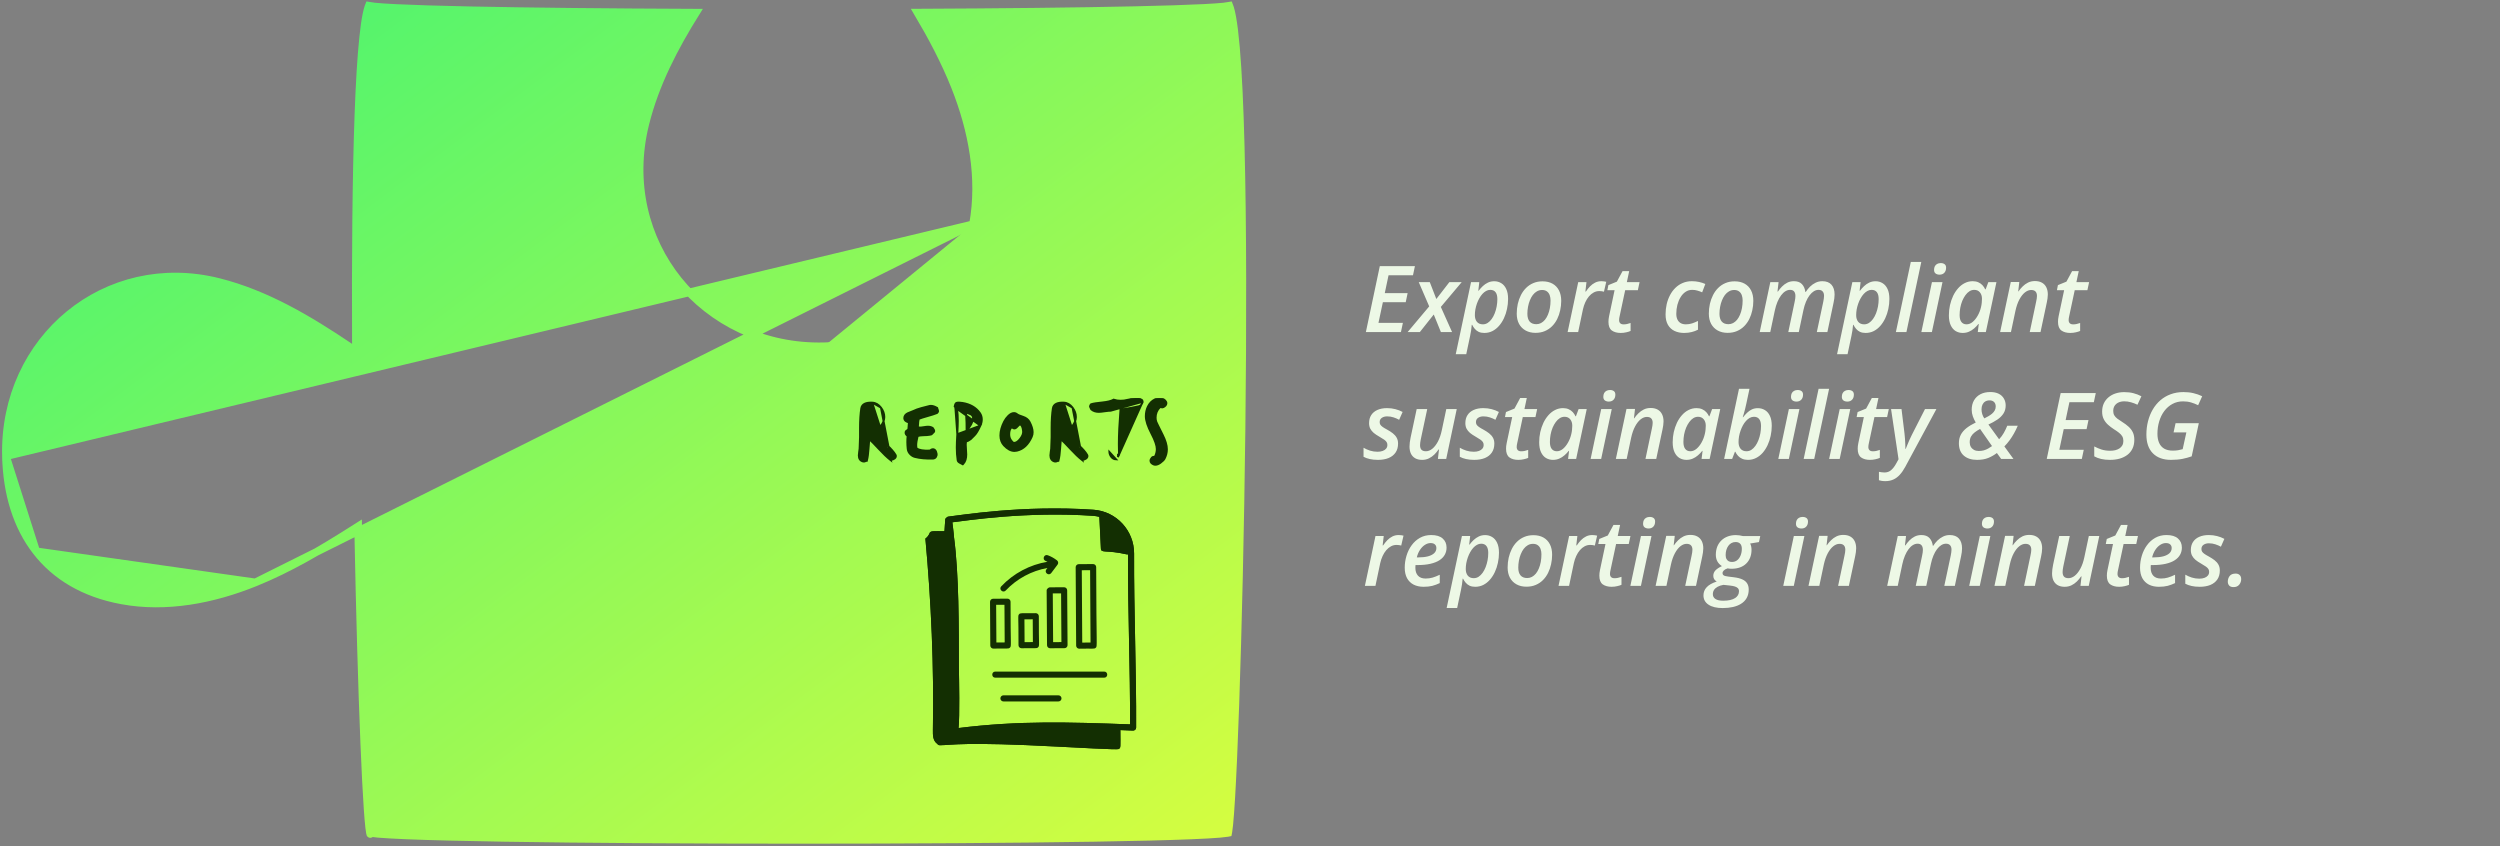<svg width="650" height="220" viewBox="0 0 650 220" fill="none" xmlns="http://www.w3.org/2000/svg">
<rect x="0" y="0" width="650" height="220" fill="#808080" stroke="none"/>
<path d="M252.985 58.322L252.985 58.322C251.116 68.612 246.466 76.448 239.716 81.763C232.975 87.071 224.219 89.803 214.236 90.041M252.985 58.322L1.553 118.614C0.835 88.009 27.673 65.927 56.966 73.35L56.966 73.35C69.223 76.454 80.27 83.012 90.981 90.229L92.549 91.285L92.54 89.395C92.434 67.058 92.604 45.852 93.197 29.709C93.494 21.636 93.895 14.846 94.419 9.82C94.681 7.305 94.972 5.252 95.29 3.709C95.45 2.938 95.613 2.311 95.776 1.826C95.816 1.709 95.854 1.603 95.891 1.509C96.283 1.582 96.797 1.648 97.411 1.711C98.714 1.843 100.561 1.966 102.877 2.081C107.513 2.311 114.084 2.509 122.062 2.676C137.605 3.002 158.519 3.211 180.94 3.304C175.303 12.323 170.361 21.801 167.775 32.184C160.151 62.773 182.878 90.793 214.236 90.041M252.985 58.322C255.172 46.262 252.773 33.776 248.287 22.511C245.619 15.811 242.231 9.46 238.575 3.289C260.146 3.187 280.08 2.974 294.848 2.65C302.429 2.484 308.657 2.289 313.047 2.064C315.24 1.952 316.988 1.831 318.223 1.702C318.785 1.643 319.26 1.58 319.628 1.512C319.69 1.669 319.755 1.855 319.822 2.074C320.014 2.696 320.201 3.504 320.381 4.499C320.742 6.488 321.063 9.149 321.345 12.398C321.908 18.892 322.31 27.656 322.577 37.929C323.111 58.471 323.107 84.985 322.796 111.299C322.485 137.612 321.868 163.715 321.178 183.431C320.833 193.29 320.47 201.546 320.119 207.43C319.943 210.374 319.77 212.715 319.605 214.362C319.522 215.188 319.443 215.824 319.368 216.269C319.352 216.369 319.336 216.455 319.321 216.529C319.265 216.54 319.202 216.552 319.13 216.564C318.689 216.637 318.041 216.712 317.183 216.787C315.473 216.935 313.013 217.073 309.899 217.201C303.675 217.458 294.89 217.672 284.392 217.843C263.398 218.186 235.58 218.357 207.76 218.357C179.939 218.357 152.122 218.186 131.128 217.843C120.63 217.672 111.845 217.458 105.621 217.201C102.507 217.073 100.046 216.935 98.337 216.787C97.479 216.712 96.83 216.637 96.39 216.564C96.318 216.552 96.254 216.54 96.199 216.529C96.195 216.513 96.192 216.496 96.189 216.479C96.13 216.175 96.067 215.736 96 215.159C95.867 214.008 95.727 212.373 95.584 210.298C95.298 206.154 95.001 200.303 94.709 193.174C94.124 178.92 93.562 159.583 93.152 138.629L93.117 136.852L91.616 137.804C83.476 142.967 75.224 147.857 66.389 151.432L66.389 151.432M252.985 58.322L66.389 151.432M214.236 90.041L214.212 89.042L214.236 90.041C214.236 90.041 214.236 90.041 214.236 90.041ZM66.389 151.432C55.337 155.908 43.239 158.235 31.656 156.097C21.782 154.275 14.398 149.774 9.416 143.341M66.389 151.432L9.416 143.341M9.416 143.341C4.425 136.898 1.785 128.439 1.553 118.614L9.416 143.341ZM96.27 216.822C96.273 216.828 96.275 216.832 96.275 216.834C96.276 216.837 96.274 216.833 96.27 216.822Z" fill="url(#paint0_linear_245_1362)" stroke="url(#paint1_linear_245_1362)" stroke-width="2"/>
<g clip-path="url(#clip0_245_1362)">
<path d="M231.559 119.621L231.462 119.546C230.672 118.927 229.683 117.994 228.52 116.74L228.52 116.74C227.457 115.594 226.62 114.735 226.012 114.172C225.966 114.694 225.901 115.528 225.813 116.678C225.734 117.908 225.609 118.895 225.412 119.638L225.363 119.824H225.193C225.187 119.826 225.179 119.829 225.168 119.833C225.131 119.848 225.076 119.872 225.001 119.91C224.803 120.009 224.62 120.035 224.452 119.998L224.452 119.998C224.078 119.914 223.778 119.737 223.575 119.452C223.374 119.171 223.289 118.813 223.289 118.404C223.289 118.159 223.325 117.851 223.382 117.48C223.39 117.419 223.397 117.36 223.405 117.304C223.444 117.004 223.472 116.789 223.493 116.683C223.548 115.837 223.582 114.836 223.604 113.665V111.26C223.604 109.249 223.717 107.548 223.933 106.159L223.933 106.158L223.933 106.158C224.02 105.618 224.328 105.219 224.829 104.976C225.315 104.74 225.973 104.653 226.778 104.688L231.559 119.621ZM231.559 119.621L231.678 119.591M231.559 119.621L231.678 119.591M231.678 119.591C232.046 119.498 232.346 119.378 232.559 119.221C232.779 119.06 232.924 118.843 232.924 118.573C232.924 118.45 232.889 118.332 232.814 118.23C232.367 117.471 231.617 116.645 230.639 115.735L230.639 115.735L230.637 115.732C229.832 115.007 229.228 114.458 228.823 114.09C228.621 113.906 228.468 113.767 228.366 113.673C228.305 113.618 228.264 113.58 228.241 113.559C228.223 113.542 228.215 113.535 228.216 113.536L228.207 113.527L228.196 113.518L227.842 113.232L227.492 112.948C227.351 112.822 227.253 112.715 227.193 112.626C227.131 112.535 227.119 112.48 227.119 112.453C227.119 112.413 227.139 112.321 227.382 112.189L227.382 112.189L227.385 112.187C228.057 111.81 228.636 111.302 229.096 110.653C229.636 109.925 229.92 109.188 229.92 108.425C229.92 107.542 229.617 106.725 229.048 105.979L229.048 105.979M231.678 119.591L229.048 105.979M229.048 105.979L229.046 105.977M229.048 105.979L229.046 105.977M229.046 105.977C228.416 105.167 227.666 104.726 226.779 104.688L229.046 105.977ZM226.117 109.581L226.117 109.581C226.072 108.78 226.05 108.293 226.05 108.11C226.05 107.661 226.082 107.272 226.152 106.93C226.192 106.855 226.295 106.774 226.577 106.774C227.015 106.774 227.262 106.878 227.408 107.054C227.592 107.277 227.695 107.502 227.734 107.763C227.743 107.954 227.733 108.157 227.692 108.404C227.569 109.048 227.069 109.763 226.142 110.542C226.146 110.257 226.137 109.937 226.117 109.581Z" fill="#132F02" stroke="#132F02" stroke-width="0.5"/>
<path d="M243.571 107.396L243.602 107.383L243.628 107.363C243.781 107.244 243.852 107.102 243.886 106.967L243.894 106.937V106.907C243.894 106.84 243.878 106.766 243.861 106.703C243.843 106.634 243.818 106.556 243.789 106.474C243.774 106.432 243.756 106.384 243.741 106.342C243.731 106.314 243.722 106.289 243.716 106.272C243.706 106.246 243.699 106.225 243.694 106.208C243.691 106.2 243.689 106.193 243.688 106.189C243.687 106.184 243.686 106.182 243.686 106.182L243.664 106.071L243.566 106.015C243.019 105.701 242.502 105.52 242.046 105.52C241.916 105.52 241.823 105.534 241.743 105.545L241.741 105.545L241.728 105.547L241.715 105.55C240.995 105.73 240.284 105.911 239.573 106.103L239.573 106.103C238.735 106.329 238.035 106.581 237.454 106.87L236.046 107.44L236.038 107.443L236.03 107.447C235.471 107.72 235.128 108.127 235.114 108.677L235.114 108.678C235.106 108.997 235.248 109.264 235.506 109.463C235.71 109.62 235.984 109.734 236.314 109.816C236.276 110.354 236.244 110.778 236.218 111.087C236.204 111.262 236.191 111.399 236.18 111.498C236.174 111.547 236.169 111.586 236.165 111.614C236.161 111.641 236.159 111.651 236.159 111.651C236.159 111.651 236.159 111.65 236.159 111.65L236.156 111.661L236.154 111.668C236.152 111.672 236.144 111.685 236.12 111.707C236.082 111.742 236.02 111.786 235.926 111.836C235.693 111.947 235.48 112.124 235.453 112.387C235.394 112.768 235.629 113.088 235.986 113.357C235.867 114.356 235.874 115.474 236.004 116.709C236.055 117.206 236.272 117.662 236.645 118.048C237.01 118.437 237.422 118.69 237.89 118.804C239.236 119.149 240.812 119.284 242.605 119.228L242.613 119.227L242.621 119.227C242.927 119.198 243.181 119.059 243.351 118.782C243.504 118.53 243.564 118.254 243.507 117.952C243.436 117.583 243.324 117.274 243.144 117.068C243.051 116.961 242.937 116.88 242.802 116.836C242.674 116.794 242.542 116.791 242.409 116.816C242.327 116.822 242.249 116.85 242.182 116.884C242.103 116.923 242.022 116.979 241.945 117.049C241.854 117.132 241.776 117.153 241.742 117.153V117.152L241.731 117.153C240.08 117.229 238.976 117.025 238.34 116.615C238.258 116.42 238.212 116.145 238.212 115.772C238.212 115.185 238.332 114.393 238.589 113.371C238.944 113.246 239.422 113.174 240.036 113.164L240.036 113.164L240.039 113.164C240.821 113.142 241.413 113.111 241.756 113.03C241.978 113.034 242.197 112.953 242.357 112.765C242.384 112.737 242.409 112.71 242.431 112.686C242.484 112.629 242.527 112.584 242.561 112.548C242.582 112.527 242.597 112.512 242.607 112.503L242.623 112.492C242.764 112.398 242.892 112.252 242.892 112.037C242.892 111.968 242.872 111.905 242.854 111.859C242.835 111.809 242.809 111.757 242.779 111.704C242.719 111.597 242.635 111.468 242.533 111.32L242.503 111.277L242.458 111.25C242.119 111.041 241.723 110.943 241.27 110.943C241.036 110.943 240.671 110.979 240.194 111.059C239.726 111.137 239.404 111.168 239.2 111.168C238.986 111.168 238.8 111.145 238.637 111.103C238.663 110.528 238.697 110.052 238.738 109.673C238.776 109.327 238.818 109.074 238.864 108.905C239.388 108.696 240.148 108.455 241.134 108.182C242.194 107.889 243.016 107.627 243.571 107.396Z" fill="#132F02" stroke="#132F02" stroke-width="0.5"/>
<path d="M254.894 110.669L254.894 110.669C254.334 111.868 253.845 112.718 253.404 113.148L252.392 114.159L252.382 114.17L252.37 114.179C251.972 114.493 251.566 114.704 251.151 114.809C251.114 115.05 251.093 115.328 251.093 115.636C251.093 115.907 251.115 116.327 251.16 116.888C251.205 117.451 251.228 117.876 251.228 118.156C251.228 119.192 250.984 120.02 250.45 120.579L250.32 120.716L250.153 120.628L249.534 120.301L249.531 120.3L249.531 120.3C249.26 120.152 249.025 119.941 248.987 119.63C248.838 118.661 248.759 117.581 248.759 116.39C248.759 115.606 248.805 114.431 248.895 112.888L254.894 110.669ZM254.894 110.669L254.896 110.665M254.894 110.669L254.896 110.665M254.896 110.665C255.143 110.113 255.278 109.57 255.267 109.03C255.266 108.43 255.094 107.875 254.761 107.394L254.761 107.394L254.76 107.392C253.747 105.955 252.231 105.094 250.265 104.77L250.265 104.77L250.26 104.769C249.908 104.718 249.611 104.686 249.37 104.677C249.153 104.669 248.959 104.678 248.805 104.724C248.608 104.744 248.483 104.894 248.411 105.033C248.331 105.186 248.275 105.394 248.234 105.639L248.197 105.859M254.896 110.665L248.197 105.859M248.197 105.859L248.392 105.915M248.197 105.859L248.392 105.915M248.392 105.915C248.397 105.92 248.404 105.927 248.414 105.939C248.444 105.975 248.483 106.035 248.53 106.123C248.586 106.23 248.659 106.339 248.76 106.411C248.791 106.433 248.823 106.45 248.856 106.464C248.971 107.354 249.029 108.334 249.029 109.393C249.029 110.173 248.985 111.337 248.895 112.888L248.392 105.915ZM252.991 108.831L252.991 108.834C252.871 109.821 252.326 110.849 251.326 111.909C251.34 110.831 251.287 109.264 251.172 107.212C251.506 107.351 251.772 107.46 251.97 107.54C252.103 107.594 252.206 107.635 252.279 107.663C252.315 107.676 252.345 107.688 252.369 107.696C252.375 107.698 252.381 107.7 252.387 107.702C252.629 107.849 252.791 108.015 252.887 108.193C252.986 108.375 253.024 108.585 252.991 108.831Z" fill="#132F02" stroke="#132F02" stroke-width="0.5"/>
<path d="M261.034 115.795L261.035 115.796C261.914 116.732 262.819 117.248 263.76 117.248C263.971 117.248 264.181 117.223 264.39 117.174C266.076 116.791 267.365 115.548 268.252 113.544C268.415 113.181 268.488 112.785 268.488 112.363C268.488 111.597 268.209 110.711 267.683 109.704L267.683 109.704L267.682 109.701C267.343 109.074 266.792 108.643 266.033 108.391L266.033 108.391L266.031 108.39C265.585 108.245 265.23 108.115 264.964 108.001C264.691 107.884 264.535 107.793 264.466 107.732C264.224 107.517 263.942 107.399 263.637 107.399C263.125 107.399 262.638 107.676 262.156 108.157C261.742 108.56 261.39 109.042 261.098 109.59L261.098 109.59L261.097 109.593C260.443 110.867 260.102 112.076 260.102 113.218C260.102 114.261 260.412 115.123 261.034 115.795ZM266.009 112.094L266.009 112.094L266.009 112.095C266.068 112.674 265.856 113.321 265.295 114.043L265.295 114.043L265.293 114.046C264.705 114.83 264.151 115.161 263.614 115.161C263.561 115.161 263.463 115.132 263.311 115.001C263.163 114.872 262.988 114.666 262.786 114.371C262.527 113.982 262.39 113.493 262.39 112.903C262.39 112.039 262.622 111.444 263.041 111.067C263.042 111.068 263.043 111.068 263.044 111.069C263.094 111.096 263.164 111.141 263.256 111.206C263.363 111.281 263.472 111.342 263.58 111.375C263.685 111.408 263.809 111.419 263.929 111.37C264.057 111.325 264.181 111.236 264.301 111.132C264.426 111.022 264.563 110.879 264.712 110.707C264.839 110.569 264.944 110.476 265.03 110.419C265.117 110.361 265.167 110.351 265.189 110.351C265.218 110.351 265.241 110.354 265.291 110.375C265.455 110.45 265.609 110.606 265.736 110.887C265.865 111.171 265.96 111.568 266.009 112.094ZM262.994 111.045C262.993 111.045 262.992 111.044 262.992 111.044L262.994 111.045Z" fill="#132F02" stroke="#132F02" stroke-width="0.5"/>
<path d="M281.372 119.621L281.275 119.546C280.484 118.927 279.496 117.994 278.332 116.74L278.332 116.74C277.269 115.594 276.432 114.735 275.825 114.172C275.779 114.694 275.714 115.528 275.626 116.678C275.547 117.908 275.422 118.895 275.224 119.638L275.175 119.824H275.005C275 119.826 274.991 119.829 274.98 119.833C274.943 119.848 274.889 119.872 274.813 119.91C274.615 120.009 274.433 120.035 274.265 119.998L274.264 119.998C273.891 119.914 273.59 119.737 273.387 119.452C273.187 119.171 273.102 118.813 273.102 118.404C273.102 118.159 273.138 117.851 273.194 117.48C273.202 117.419 273.21 117.36 273.217 117.304C273.256 117.004 273.284 116.789 273.306 116.683C273.361 115.837 273.394 114.836 273.417 113.665V111.26C273.417 109.249 273.529 107.548 273.746 106.159L273.746 106.158L273.746 106.158C273.833 105.618 274.14 105.219 274.642 104.976C275.127 104.74 275.786 104.653 276.591 104.688L281.372 119.621ZM281.372 119.621L281.491 119.591M281.372 119.621L281.491 119.591M281.491 119.591C281.858 119.498 282.158 119.378 282.372 119.221C282.592 119.06 282.737 118.843 282.737 118.573C282.737 118.45 282.702 118.332 282.627 118.23C282.18 117.471 281.442 116.646 280.451 115.734L280.449 115.732C279.645 115.007 279.04 114.458 278.636 114.09C278.433 113.906 278.281 113.767 278.178 113.673C278.118 113.618 278.077 113.58 278.053 113.559C278.035 113.542 278.027 113.535 278.028 113.536L278.019 113.527L278.009 113.518L277.305 112.948C277.163 112.822 277.066 112.715 277.005 112.626C276.943 112.535 276.932 112.48 276.932 112.453C276.932 112.413 276.951 112.321 277.194 112.189L277.194 112.189L277.198 112.187C277.869 111.81 278.448 111.302 278.909 110.653C279.449 109.925 279.733 109.188 279.733 108.425C279.733 107.542 279.429 106.725 278.86 105.979L278.86 105.979M281.491 119.591L278.86 105.979M278.86 105.979L278.859 105.977M278.86 105.979L278.859 105.977M278.859 105.977C278.228 105.167 277.479 104.726 276.591 104.688L278.859 105.977ZM275.941 109.581L275.941 109.581C275.896 108.78 275.874 108.293 275.874 108.11C275.874 107.661 275.905 107.272 275.975 106.93C276.015 106.855 276.119 106.774 276.4 106.774C276.838 106.774 277.086 106.878 277.231 107.054C277.416 107.277 277.518 107.502 277.557 107.763C277.567 107.953 277.557 108.156 277.516 108.402C277.383 109.049 276.889 109.764 275.966 110.541C275.969 110.257 275.961 109.937 275.941 109.581Z" fill="#132F02" stroke="#132F02" stroke-width="0.5"/>
<path d="M297.084 104.474L297.076 104.504C296.93 105.075 296.64 105.498 296.14 105.619C295.199 105.852 293.589 106.147 291.319 106.525C291.037 110.102 290.896 113.09 290.896 115.479C290.896 116.411 290.908 117.319 290.941 118.214C290.941 118.214 290.941 118.214 290.941 118.215L290.691 118.224C290.703 118.505 290.691 118.719 290.646 118.865L297.084 104.474ZM297.084 104.474V104.443C297.084 104.238 296.998 104.056 296.82 103.941C296.723 103.879 296.609 103.844 296.487 103.828C296.468 103.767 296.435 103.707 296.383 103.654C296.262 103.53 296.092 103.497 295.939 103.495C295.539 103.448 295.072 103.5 294.533 103.638L294.533 103.638L294.527 103.639C293.8 103.844 293.378 103.936 293.23 103.946L293.203 103.947L293.178 103.954C292.595 104.116 291.988 104.193 291.344 104.193C290.703 104.193 290.146 104.106 289.66 103.937L289.556 103.901L289.46 103.952C288.873 104.267 287.955 104.499 286.684 104.633C285.236 104.767 284.242 104.927 283.739 105.094L283.67 105.117L283.624 105.173C283.512 105.31 283.41 105.479 283.41 105.669C283.41 105.7 283.416 105.724 283.417 105.729C283.417 105.729 283.417 105.729 283.417 105.729C283.42 105.738 283.422 105.745 283.423 105.75C283.426 105.758 283.429 105.766 283.431 105.771C283.435 105.783 283.441 105.796 283.447 105.811C283.459 105.84 283.477 105.88 283.5 105.931C283.546 106.032 283.614 106.18 283.704 106.372L283.727 106.421L283.768 106.456C284.273 106.885 284.932 107.089 285.696 107.089C286.021 107.089 286.599 107.03 287.409 106.906C287.98 106.825 288.433 106.782 288.778 106.785L297.084 104.474ZM288.956 118.808C289.278 119.208 289.69 119.425 290.192 119.441L288.439 117.506C288.439 117.506 288.439 117.507 288.439 117.507C288.465 117.992 288.645 118.423 288.956 118.808Z" fill="#132F02" stroke="#132F02" stroke-width="0.5"/>
<path d="M302.479 105.848L302.479 105.848L302.484 105.845C302.937 105.607 303.259 105.283 303.259 104.848C303.259 104.598 303.154 104.384 302.96 104.165L302.96 104.165L302.955 104.16C302.579 103.756 302.042 103.574 301.378 103.574C301.016 103.574 300.642 103.677 300.282 103.845L300.282 103.845L300.28 103.846C299.493 104.221 298.88 104.85 298.464 105.705C298.097 106.452 297.91 107.289 297.91 108.223C297.91 109.377 298.418 110.872 299.367 112.703L299.368 112.704C300.322 114.522 300.768 115.859 300.768 116.75C300.768 117.388 300.63 118.014 300.331 118.633L300.328 118.641L300.324 118.649C300.304 118.7 300.254 118.754 300.105 118.762C299.985 118.768 299.872 118.784 299.774 118.816C299.684 118.844 299.579 118.895 299.506 118.99C299.288 119.244 299.125 119.515 299.125 119.788C299.125 120.235 299.473 120.545 299.939 120.748L299.939 120.748L299.946 120.751C300.091 120.809 300.247 120.836 300.41 120.836C300.823 120.836 301.257 120.646 301.702 120.329L301.702 120.329L301.707 120.326C302.239 119.929 302.604 119.576 302.767 119.277L302.767 119.277L302.769 119.273C303.18 118.487 303.394 117.671 303.394 116.818C303.394 115.773 303.027 114.54 302.31 113.106C301.781 112.049 301.377 111.234 301.097 110.664C300.813 110.083 300.668 109.775 300.646 109.714L300.646 109.714L300.645 109.712C300.521 109.37 300.458 109.006 300.458 108.605C300.458 107.522 300.826 106.619 301.577 105.868C301.614 105.831 301.64 105.816 301.655 105.81C301.666 105.813 301.679 105.817 301.694 105.821C301.707 105.825 301.723 105.829 301.74 105.834C301.788 105.848 301.849 105.865 301.921 105.885C302.11 105.95 302.312 105.932 302.479 105.848Z" fill="#132F02" stroke="#132F02" stroke-width="0.5"/>
</g>
<path d="M272.129 153.506L272.227 167.757C272.228 167.967 272.312 168.168 272.461 168.316C272.61 168.464 272.811 168.547 273.021 168.547L276.773 168.526C276.878 168.526 276.981 168.504 277.077 168.464C277.173 168.424 277.261 168.364 277.334 168.29C277.407 168.216 277.465 168.128 277.505 168.031C277.544 167.935 277.564 167.831 277.563 167.727L277.465 153.475C277.463 153.265 277.379 153.065 277.23 152.917C277.081 152.769 276.88 152.686 276.671 152.686C276.565 152.686 272.813 152.706 272.919 152.707C272.708 152.707 272.126 153.072 272.129 153.506ZM275.883 154.279L275.969 166.942L273.81 166.955L273.723 154.291L275.883 154.279ZM280.593 168.664H280.598C284.238 168.571 284.51 168.809 284.907 168.408C285.347 167.963 285.055 168.746 285.009 147.448C285.007 147.238 284.923 147.038 284.774 146.89C284.626 146.742 284.424 146.659 284.215 146.659C284.109 146.659 280.356 146.678 280.463 146.679C280.359 146.68 280.256 146.701 280.159 146.742C280.063 146.782 279.976 146.841 279.903 146.915C279.829 146.99 279.771 147.078 279.732 147.174C279.693 147.271 279.673 147.375 279.673 147.479L279.8 167.875C279.802 168.085 279.886 168.285 280.035 168.433C280.184 168.581 280.385 168.664 280.595 168.664H280.593ZM283.426 148.252L283.542 167.06L281.382 167.071L281.266 148.263L283.426 148.252ZM269.301 159.423C265.138 159.423 265.278 159.386 264.989 159.68C264.575 160.099 264.84 159.956 264.809 167.759C264.81 167.968 264.894 168.169 265.043 168.317C265.192 168.464 265.393 168.547 265.603 168.547H265.607C269.264 168.454 269.511 168.701 269.916 168.291C270.329 167.871 270.065 168.014 270.095 160.212C270.094 160.003 270.01 159.802 269.861 159.654C269.712 159.506 269.511 159.423 269.301 159.423ZM266.391 166.955L266.352 161.028L268.512 161.016L268.551 166.942L266.391 166.955ZM258.276 168.636C261.915 168.543 262.187 168.782 262.583 168.38C263.022 167.937 262.731 168.12 262.742 156.441C262.74 156.231 262.656 156.03 262.507 155.883C262.358 155.735 262.157 155.652 261.948 155.652L258.196 155.672C258.092 155.673 257.989 155.694 257.892 155.734C257.796 155.775 257.709 155.834 257.635 155.908C257.562 155.982 257.504 156.07 257.465 156.167C257.425 156.264 257.406 156.367 257.406 156.471L257.477 167.847C257.479 168.057 257.563 168.258 257.712 168.406C257.86 168.553 258.062 168.636 258.271 168.636H258.276ZM261.159 157.243L261.22 167.032L259.06 167.044L259 157.256L261.159 157.243ZM261.481 153.536C264.38 150.477 268.179 148.423 272.326 147.673L272.052 148.037C271.421 148.878 272.689 149.832 273.32 148.993L274.968 146.804C275.094 146.638 275.149 146.428 275.121 146.222C275.093 146.015 274.986 145.827 274.821 145.699C274.096 145.135 273.289 144.685 272.428 144.365C271.44 144 270.89 145.487 271.874 145.854C272.035 145.914 272.192 145.987 272.348 146.058C267.752 146.821 263.53 149.065 260.325 152.448C259.605 153.21 260.76 154.3 261.481 153.536Z" fill="#132F02"/>
<path d="M294.867 143.94C294.892 137.95 290.255 132.939 284.31 132.53C265.819 131.258 249.591 133.984 246.595 134.312C246.451 134.329 246.315 134.384 246.201 134.472C246.087 134.561 245.999 134.679 245.947 134.813L245.79 134.789C245.712 136.055 245.604 137.031 245.562 138.114C242.815 138.136 241.792 137.89 241.62 138.814C241.486 139.017 241.264 139.574 240.598 140.035C242.119 156.546 242.84 173.208 242.551 189.786C242.527 191.198 242.548 192.566 243.69 193.404C243.964 193.813 244.288 193.736 244.395 193.763C247.568 193.732 250.527 192.822 274.882 194.113C291.651 195 290.754 194.881 291.048 194.601C291.371 194.296 291.321 194.355 291.296 189.822C293.475 189.913 294.712 189.95 294.603 189.95C294.813 189.95 295.014 189.867 295.163 189.719C295.312 189.571 295.396 189.37 295.397 189.16C295.481 174.691 294.802 158.773 294.867 143.94ZM249.219 189.29C249.554 186.283 249.364 176.689 249.311 173.667C249.297 163.144 249.356 149.356 248.023 139.502C248.056 139.276 247.631 135.902 247.616 135.795C251.381 135.352 266.815 132.924 284.202 134.114C284.751 134.155 285.295 134.242 285.828 134.375L286.23 142.612C286.293 143.917 287.561 142.907 292.926 144.13C293.099 144.168 293.174 144.144 293.279 144.119C293.222 158.773 293.867 174.16 293.813 188.336C277.772 187.751 264.95 187.335 249.219 189.29Z" fill="#132F02"/>
<path d="M294.867 143.94C294.892 137.95 290.255 132.939 284.31 132.53C265.819 131.258 249.591 133.984 246.595 134.312C246.451 134.329 246.315 134.384 246.201 134.472C246.087 134.561 245.999 134.679 245.947 134.813L245.79 134.789C245.712 136.055 245.604 137.031 245.562 138.114C242.815 138.136 241.792 137.89 241.62 138.814C241.486 139.017 241.264 139.574 240.598 140.035C242.119 156.546 242.84 173.208 242.551 189.786C242.527 191.198 242.548 192.566 243.69 193.404C243.964 193.813 244.288 193.736 244.395 193.763C247.568 193.732 250.527 192.822 274.882 194.113C291.651 195 290.754 194.881 291.048 194.601C291.371 194.296 291.321 194.355 291.296 189.822C293.475 189.913 294.712 189.95 294.603 189.95C294.813 189.95 295.014 189.867 295.163 189.719C295.312 189.571 295.396 189.37 295.397 189.16C295.481 174.691 294.802 158.773 294.867 143.94ZM293.178 142.562C291.403 142.162 289.598 141.912 287.781 141.812L287.445 134.928C288.971 135.607 290.299 136.665 291.302 138.001C292.305 139.337 292.951 140.907 293.178 142.562ZM245.363 192.11C245.528 190.406 245.499 186.901 245.271 179.673C245.049 172.634 245.637 153.131 243.36 139.692C243.983 139.68 244.703 139.709 245.555 139.703C247.512 193.554 247.359 189.961 247.429 190.203C247.375 192.474 251.468 188.544 286.922 189.674L289.713 189.768C289.72 190.916 289.72 192.062 289.713 193.197C269.321 192.387 258.875 191.297 245.363 192.11ZM249.219 189.29C249.554 186.283 249.364 176.689 249.311 173.667C249.297 163.144 249.356 149.356 248.023 139.502C248.056 139.276 247.631 135.902 247.616 135.795C251.381 135.352 266.815 132.924 284.202 134.114C284.751 134.155 285.295 134.242 285.828 134.375L286.23 142.612C286.293 143.917 287.561 142.907 292.926 144.13C293.099 144.168 293.174 144.144 293.279 144.119C293.222 158.773 293.867 174.16 293.813 188.336C277.772 187.751 264.95 187.335 249.219 189.29Z" fill="#132F02"/>
<path d="M287.091 174.61H258.777C257.725 174.61 257.725 176.198 258.777 176.198H287.09C288.141 176.198 288.142 174.61 287.091 174.61ZM275.198 180.786H260.893C260.683 180.786 260.481 180.87 260.332 181.019C260.183 181.168 260.099 181.37 260.099 181.58C260.099 181.791 260.183 181.993 260.332 182.142C260.481 182.291 260.683 182.374 260.893 182.374H275.198C275.409 182.374 275.611 182.291 275.76 182.142C275.909 181.993 275.992 181.791 275.992 181.58C275.992 181.37 275.909 181.168 275.76 181.019C275.611 180.87 275.409 180.786 275.198 180.786Z" fill="#132F02"/>
<path d="M355.129 86.33L358.75 69.197H367.879L367.375 71.565H361.023L360.039 76.217H365.98L365.488 78.572H359.547L358.398 83.951H364.75L364.246 86.33H355.129ZM365.992 86.33L371.594 79.662L368.875 73.358H371.746L373.445 77.74L376.832 73.358H380.043L374.617 79.803L377.535 86.33H374.629L372.777 81.772L369.168 86.33H365.992ZM378.496 92.084L382.469 73.358H384.613L384.355 75.596H384.449C384.77 75.166 385.129 74.764 385.527 74.389C385.926 74.014 386.371 73.709 386.863 73.475C387.363 73.24 387.91 73.123 388.504 73.123C389.168 73.123 389.77 73.287 390.309 73.615C390.855 73.936 391.289 74.436 391.609 75.115C391.938 75.787 392.102 76.654 392.102 77.717C392.102 78.608 392.008 79.483 391.82 80.342C391.641 81.194 391.375 81.994 391.023 82.744C390.672 83.494 390.242 84.158 389.734 84.737C389.234 85.307 388.664 85.756 388.023 86.084C387.383 86.404 386.68 86.565 385.914 86.565C385.352 86.565 384.867 86.471 384.461 86.283C384.062 86.088 383.727 85.83 383.453 85.51C383.18 85.19 382.949 84.838 382.762 84.455H382.656C382.617 84.916 382.562 85.397 382.492 85.897C382.422 86.397 382.336 86.873 382.234 87.326L381.227 92.084H378.496ZM385.551 84.326C385.996 84.326 386.41 84.205 386.793 83.963C387.176 83.713 387.523 83.373 387.836 82.944C388.148 82.514 388.414 82.018 388.633 81.455C388.852 80.893 389.02 80.299 389.137 79.674C389.254 79.041 389.312 78.404 389.312 77.764C389.312 76.967 389.156 76.369 388.844 75.971C388.539 75.565 388.078 75.362 387.461 75.362C387.086 75.362 386.727 75.459 386.383 75.654C386.039 75.842 385.719 76.1 385.422 76.428C385.125 76.756 384.855 77.139 384.613 77.576C384.371 78.006 384.164 78.467 383.992 78.959C383.82 79.451 383.688 79.951 383.594 80.459C383.508 80.967 383.465 81.459 383.465 81.936C383.465 82.654 383.641 83.233 383.992 83.67C384.352 84.108 384.871 84.326 385.551 84.326ZM399.238 86.541C398.254 86.541 397.395 86.338 396.66 85.932C395.926 85.525 395.355 84.951 394.949 84.209C394.551 83.459 394.352 82.572 394.352 81.549C394.352 80.682 394.441 79.838 394.621 79.018C394.809 78.197 395.082 77.432 395.441 76.721C395.801 76.01 396.25 75.389 396.789 74.858C397.328 74.319 397.953 73.9 398.664 73.604C399.375 73.299 400.172 73.147 401.055 73.147C402.062 73.147 402.93 73.35 403.656 73.756C404.383 74.162 404.941 74.744 405.332 75.502C405.723 76.26 405.918 77.166 405.918 78.221C405.918 79.065 405.828 79.889 405.648 80.694C405.477 81.498 405.215 82.256 404.863 82.967C404.512 83.67 404.066 84.291 403.527 84.83C402.996 85.362 402.371 85.779 401.652 86.084C400.941 86.389 400.137 86.541 399.238 86.541ZM399.438 84.291C399.875 84.291 400.281 84.194 400.656 83.998C401.039 83.795 401.383 83.51 401.688 83.143C401.992 82.768 402.25 82.326 402.461 81.819C402.68 81.303 402.848 80.733 402.965 80.108C403.082 79.483 403.141 78.815 403.141 78.104C403.141 77.627 403.07 77.186 402.93 76.779C402.789 76.365 402.555 76.033 402.227 75.783C401.906 75.525 401.477 75.397 400.938 75.397C400.453 75.397 400.008 75.514 399.602 75.748C399.203 75.975 398.848 76.291 398.535 76.697C398.23 77.104 397.973 77.572 397.762 78.104C397.551 78.627 397.391 79.19 397.281 79.791C397.172 80.385 397.117 80.987 397.117 81.596C397.117 82.463 397.312 83.131 397.703 83.6C398.102 84.061 398.68 84.291 399.438 84.291ZM407.582 86.33L410.336 73.358H412.48L412.199 75.807H412.328C412.664 75.307 413.027 74.854 413.418 74.447C413.816 74.041 414.258 73.717 414.742 73.475C415.227 73.233 415.766 73.112 416.359 73.112C416.57 73.112 416.789 73.127 417.016 73.158C417.25 73.182 417.453 73.217 417.625 73.264L417.027 75.842C416.855 75.795 416.668 75.756 416.465 75.725C416.262 75.694 416.047 75.678 415.82 75.678C415.305 75.678 414.82 75.799 414.367 76.041C413.914 76.283 413.504 76.619 413.137 77.049C412.77 77.479 412.453 77.983 412.188 78.561C411.922 79.131 411.715 79.752 411.566 80.424L410.324 86.33H407.582ZM421.387 86.565C420.441 86.565 419.672 86.354 419.078 85.932C418.492 85.502 418.199 84.752 418.199 83.682C418.199 83.471 418.211 83.24 418.234 82.99C418.266 82.733 418.309 82.467 418.363 82.194L419.793 75.444H417.918L418.176 74.131L420.391 73.229L421.867 70.487H423.59L422.98 73.358H426.285L425.84 75.444H422.547L421.105 82.205C421.066 82.369 421.031 82.545 421 82.733C420.977 82.912 420.965 83.076 420.965 83.225C420.965 83.576 421.062 83.85 421.258 84.045C421.453 84.24 421.75 84.338 422.148 84.338C422.453 84.338 422.746 84.307 423.027 84.244C423.309 84.182 423.617 84.092 423.953 83.975V86.049C423.664 86.182 423.289 86.299 422.828 86.4C422.367 86.51 421.887 86.565 421.387 86.565ZM437.863 86.565C436.934 86.565 436.105 86.393 435.379 86.049C434.652 85.705 434.082 85.178 433.668 84.467C433.254 83.756 433.047 82.85 433.047 81.748C433.047 80.819 433.145 79.928 433.34 79.076C433.543 78.217 433.836 77.428 434.219 76.709C434.602 75.983 435.07 75.354 435.625 74.822C436.18 74.283 436.812 73.865 437.523 73.569C438.234 73.264 439.02 73.112 439.879 73.112C440.551 73.112 441.18 73.178 441.766 73.311C442.352 73.436 442.891 73.612 443.383 73.838L442.562 76.006C442.188 75.834 441.785 75.686 441.355 75.561C440.934 75.428 440.469 75.362 439.961 75.362C439.328 75.362 438.758 75.533 438.25 75.877C437.742 76.213 437.309 76.678 436.949 77.272C436.59 77.858 436.312 78.522 436.117 79.264C435.93 80.006 435.836 80.783 435.836 81.596C435.836 82.174 435.934 82.666 436.129 83.072C436.324 83.479 436.605 83.791 436.973 84.01C437.348 84.221 437.797 84.326 438.32 84.326C438.898 84.326 439.441 84.244 439.949 84.08C440.457 83.908 440.965 83.697 441.473 83.447V85.721C440.988 85.979 440.449 86.182 439.855 86.33C439.262 86.487 438.598 86.565 437.863 86.565ZM449.184 86.541C448.199 86.541 447.34 86.338 446.605 85.932C445.871 85.525 445.301 84.951 444.895 84.209C444.496 83.459 444.297 82.572 444.297 81.549C444.297 80.682 444.387 79.838 444.566 79.018C444.754 78.197 445.027 77.432 445.387 76.721C445.746 76.01 446.195 75.389 446.734 74.858C447.273 74.319 447.898 73.9 448.609 73.604C449.32 73.299 450.117 73.147 451 73.147C452.008 73.147 452.875 73.35 453.602 73.756C454.328 74.162 454.887 74.744 455.277 75.502C455.668 76.26 455.863 77.166 455.863 78.221C455.863 79.065 455.773 79.889 455.594 80.694C455.422 81.498 455.16 82.256 454.809 82.967C454.457 83.67 454.012 84.291 453.473 84.83C452.941 85.362 452.316 85.779 451.598 86.084C450.887 86.389 450.082 86.541 449.184 86.541ZM449.383 84.291C449.82 84.291 450.227 84.194 450.602 83.998C450.984 83.795 451.328 83.51 451.633 83.143C451.938 82.768 452.195 82.326 452.406 81.819C452.625 81.303 452.793 80.733 452.91 80.108C453.027 79.483 453.086 78.815 453.086 78.104C453.086 77.627 453.016 77.186 452.875 76.779C452.734 76.365 452.5 76.033 452.172 75.783C451.852 75.525 451.422 75.397 450.883 75.397C450.398 75.397 449.953 75.514 449.547 75.748C449.148 75.975 448.793 76.291 448.48 76.697C448.176 77.104 447.918 77.572 447.707 78.104C447.496 78.627 447.336 79.19 447.227 79.791C447.117 80.385 447.062 80.987 447.062 81.596C447.062 82.463 447.258 83.131 447.648 83.6C448.047 84.061 448.625 84.291 449.383 84.291ZM457.527 86.33L460.281 73.358H462.426L462.145 75.807H462.262C462.566 75.346 462.918 74.912 463.316 74.506C463.723 74.092 464.18 73.756 464.688 73.498C465.203 73.24 465.781 73.112 466.422 73.112C467.328 73.112 468.02 73.362 468.496 73.862C468.98 74.362 469.281 75.045 469.398 75.912H469.492C469.812 75.412 470.184 74.951 470.605 74.529C471.035 74.108 471.516 73.768 472.047 73.51C472.586 73.244 473.172 73.112 473.805 73.112C474.852 73.112 475.645 73.416 476.184 74.025C476.723 74.635 476.992 75.487 476.992 76.58C476.992 76.908 476.969 77.244 476.922 77.588C476.883 77.932 476.82 78.287 476.734 78.654L475.117 86.33H472.375L474.051 78.455C474.113 78.15 474.16 77.877 474.191 77.635C474.23 77.385 474.25 77.15 474.25 76.932C474.25 76.424 474.129 76.037 473.887 75.772C473.652 75.498 473.293 75.362 472.809 75.362C472.402 75.362 472 75.483 471.602 75.725C471.211 75.967 470.84 76.319 470.488 76.779C470.137 77.24 469.824 77.799 469.551 78.455C469.277 79.104 469.055 79.838 468.883 80.658L467.688 86.33H464.957L466.609 78.479C466.68 78.166 466.73 77.885 466.762 77.635C466.793 77.385 466.809 77.166 466.809 76.979C466.809 76.455 466.695 76.057 466.469 75.783C466.25 75.502 465.898 75.362 465.414 75.362C465.008 75.362 464.605 75.483 464.207 75.725C463.809 75.967 463.434 76.322 463.082 76.791C462.73 77.26 462.414 77.83 462.133 78.502C461.852 79.166 461.621 79.928 461.441 80.787L460.27 86.33H457.527ZM477.637 92.084L481.609 73.358H483.754L483.496 75.596H483.59C483.91 75.166 484.27 74.764 484.668 74.389C485.066 74.014 485.512 73.709 486.004 73.475C486.504 73.24 487.051 73.123 487.645 73.123C488.309 73.123 488.91 73.287 489.449 73.615C489.996 73.936 490.43 74.436 490.75 75.115C491.078 75.787 491.242 76.654 491.242 77.717C491.242 78.608 491.148 79.483 490.961 80.342C490.781 81.194 490.516 81.994 490.164 82.744C489.812 83.494 489.383 84.158 488.875 84.737C488.375 85.307 487.805 85.756 487.164 86.084C486.523 86.404 485.82 86.565 485.055 86.565C484.492 86.565 484.008 86.471 483.602 86.283C483.203 86.088 482.867 85.83 482.594 85.51C482.32 85.19 482.09 84.838 481.902 84.455H481.797C481.758 84.916 481.703 85.397 481.633 85.897C481.562 86.397 481.477 86.873 481.375 87.326L480.367 92.084H477.637ZM484.691 84.326C485.137 84.326 485.551 84.205 485.934 83.963C486.316 83.713 486.664 83.373 486.977 82.944C487.289 82.514 487.555 82.018 487.773 81.455C487.992 80.893 488.16 80.299 488.277 79.674C488.395 79.041 488.453 78.404 488.453 77.764C488.453 76.967 488.297 76.369 487.984 75.971C487.68 75.565 487.219 75.362 486.602 75.362C486.227 75.362 485.867 75.459 485.523 75.654C485.18 75.842 484.859 76.1 484.562 76.428C484.266 76.756 483.996 77.139 483.754 77.576C483.512 78.006 483.305 78.467 483.133 78.959C482.961 79.451 482.828 79.951 482.734 80.459C482.648 80.967 482.605 81.459 482.605 81.936C482.605 82.654 482.781 83.233 483.133 83.67C483.492 84.108 484.012 84.326 484.691 84.326ZM492.93 86.33L496.809 68.096H499.539L495.672 86.33H492.93ZM499.551 86.33L502.305 73.358H505.047L502.293 86.33H499.551ZM504.285 71.412C503.879 71.412 503.539 71.315 503.266 71.119C502.992 70.916 502.855 70.6 502.855 70.17C502.855 69.811 502.922 69.498 503.055 69.233C503.195 68.967 503.395 68.764 503.652 68.623C503.918 68.475 504.234 68.4 504.602 68.4C505.008 68.4 505.34 68.498 505.598 68.694C505.855 68.881 505.984 69.186 505.984 69.608C505.984 70.154 505.832 70.592 505.527 70.92C505.223 71.248 504.809 71.412 504.285 71.412ZM510.297 86.565C509.633 86.565 509.027 86.404 508.48 86.084C507.941 85.756 507.512 85.256 507.191 84.584C506.871 83.904 506.711 83.041 506.711 81.994C506.711 81.088 506.805 80.205 506.992 79.346C507.188 78.487 507.461 77.682 507.812 76.932C508.172 76.182 508.605 75.522 509.113 74.951C509.621 74.373 510.195 73.924 510.836 73.604C511.477 73.275 512.168 73.112 512.91 73.112C513.473 73.112 513.965 73.209 514.387 73.404C514.809 73.592 515.164 73.846 515.453 74.166C515.742 74.487 515.977 74.842 516.156 75.233H516.262L516.965 73.358H519.074L516.32 86.33H514.223L514.48 84.233H514.387C514.051 84.662 513.676 85.053 513.262 85.404C512.855 85.756 512.406 86.037 511.914 86.248C511.422 86.459 510.883 86.565 510.297 86.565ZM511.305 84.326C511.852 84.326 512.375 84.123 512.875 83.717C513.375 83.303 513.816 82.756 514.199 82.076C514.59 81.397 514.879 80.65 515.066 79.838C515.16 79.447 515.223 79.076 515.254 78.725C515.293 78.373 515.312 78.022 515.312 77.67C515.312 76.99 515.133 76.436 514.773 76.006C514.414 75.576 513.922 75.362 513.297 75.362C512.867 75.362 512.457 75.483 512.066 75.725C511.684 75.967 511.336 76.303 511.023 76.733C510.711 77.154 510.438 77.643 510.203 78.197C509.977 78.752 509.801 79.35 509.676 79.99C509.559 80.623 509.5 81.268 509.5 81.924C509.5 82.713 509.656 83.311 509.969 83.717C510.289 84.123 510.734 84.326 511.305 84.326ZM520.035 86.33L522.801 73.322H525.016L524.734 75.772H524.805C525.117 75.311 525.48 74.877 525.895 74.471C526.309 74.057 526.777 73.721 527.301 73.463C527.832 73.205 528.426 73.076 529.082 73.076C529.801 73.076 530.41 73.217 530.91 73.498C531.41 73.779 531.789 74.182 532.047 74.705C532.305 75.229 532.434 75.854 532.434 76.58C532.434 76.9 532.406 77.244 532.352 77.612C532.305 77.971 532.242 78.322 532.164 78.666L530.535 86.33H527.734L529.398 78.444C529.469 78.139 529.52 77.865 529.551 77.623C529.59 77.381 529.609 77.154 529.609 76.944C529.609 76.428 529.48 76.041 529.223 75.783C528.973 75.525 528.598 75.397 528.098 75.397C527.551 75.397 527.012 75.608 526.48 76.029C525.949 76.451 525.469 77.065 525.039 77.869C524.609 78.674 524.27 79.647 524.02 80.787L522.848 86.33H520.035ZM538.27 86.565C537.324 86.565 536.555 86.354 535.961 85.932C535.375 85.502 535.082 84.752 535.082 83.682C535.082 83.471 535.094 83.24 535.117 82.99C535.148 82.733 535.191 82.467 535.246 82.194L536.676 75.444H534.801L535.059 74.131L537.273 73.229L538.75 70.487H540.473L539.863 73.358H543.168L542.723 75.444H539.43L537.988 82.205C537.949 82.369 537.914 82.545 537.883 82.733C537.859 82.912 537.848 83.076 537.848 83.225C537.848 83.576 537.945 83.85 538.141 84.045C538.336 84.24 538.633 84.338 539.031 84.338C539.336 84.338 539.629 84.307 539.91 84.244C540.191 84.182 540.5 84.092 540.836 83.975V86.049C540.547 86.182 540.172 86.299 539.711 86.4C539.25 86.51 538.77 86.565 538.27 86.565ZM358.281 119.565C357.469 119.565 356.758 119.494 356.148 119.354C355.547 119.221 355.004 119.026 354.52 118.768V116.412C355.02 116.709 355.582 116.959 356.207 117.162C356.84 117.358 357.488 117.455 358.152 117.455C358.668 117.455 359.117 117.385 359.5 117.244C359.883 117.104 360.18 116.904 360.391 116.647C360.609 116.381 360.719 116.061 360.719 115.686C360.719 115.412 360.656 115.17 360.531 114.959C360.406 114.748 360.191 114.533 359.887 114.315C359.582 114.096 359.16 113.834 358.621 113.529C358.051 113.209 357.566 112.885 357.168 112.557C356.777 112.221 356.477 111.85 356.266 111.443C356.062 111.037 355.961 110.561 355.961 110.014C355.961 109.193 356.148 108.494 356.523 107.916C356.906 107.33 357.445 106.885 358.141 106.58C358.844 106.268 359.672 106.111 360.625 106.111C361.391 106.111 362.113 106.201 362.793 106.381C363.473 106.553 364.102 106.795 364.68 107.108L363.777 109.147C363.348 108.904 362.871 108.697 362.348 108.526C361.824 108.346 361.262 108.256 360.66 108.256C360.105 108.256 359.641 108.385 359.266 108.643C358.898 108.901 358.715 109.268 358.715 109.744C358.715 109.994 358.773 110.221 358.891 110.424C359.016 110.619 359.223 110.818 359.512 111.022C359.801 111.225 360.195 111.459 360.695 111.725C361.234 112.022 361.715 112.334 362.137 112.662C362.559 112.99 362.891 113.369 363.133 113.799C363.375 114.221 363.496 114.733 363.496 115.334C363.496 116.248 363.281 117.022 362.852 117.654C362.43 118.279 361.828 118.756 361.047 119.084C360.266 119.404 359.344 119.565 358.281 119.565ZM369.742 119.565C369.047 119.565 368.453 119.428 367.961 119.154C367.477 118.881 367.105 118.486 366.848 117.971C366.598 117.447 366.473 116.822 366.473 116.096C366.473 115.776 366.496 115.424 366.543 115.041C366.598 114.651 366.664 114.248 366.742 113.834L368.336 106.358H371.078L369.402 114.233C369.348 114.537 369.301 114.815 369.262 115.065C369.23 115.307 369.215 115.529 369.215 115.733C369.215 116.256 369.336 116.654 369.578 116.928C369.828 117.193 370.215 117.326 370.738 117.326C371.301 117.326 371.848 117.115 372.379 116.693C372.918 116.264 373.406 115.643 373.844 114.83C374.281 114.018 374.621 113.037 374.863 111.889L376.035 106.358H378.754L376.012 119.33H373.855L374.137 116.869H374.02C373.707 117.33 373.344 117.768 372.93 118.182C372.516 118.588 372.047 118.92 371.523 119.178C371 119.436 370.406 119.565 369.742 119.565ZM383.312 119.565C382.5 119.565 381.789 119.494 381.18 119.354C380.578 119.221 380.035 119.026 379.551 118.768V116.412C380.051 116.709 380.613 116.959 381.238 117.162C381.871 117.358 382.52 117.455 383.184 117.455C383.699 117.455 384.148 117.385 384.531 117.244C384.914 117.104 385.211 116.904 385.422 116.647C385.641 116.381 385.75 116.061 385.75 115.686C385.75 115.412 385.688 115.17 385.562 114.959C385.438 114.748 385.223 114.533 384.918 114.315C384.613 114.096 384.191 113.834 383.652 113.529C383.082 113.209 382.598 112.885 382.199 112.557C381.809 112.221 381.508 111.85 381.297 111.443C381.094 111.037 380.992 110.561 380.992 110.014C380.992 109.193 381.18 108.494 381.555 107.916C381.938 107.33 382.477 106.885 383.172 106.58C383.875 106.268 384.703 106.111 385.656 106.111C386.422 106.111 387.145 106.201 387.824 106.381C388.504 106.553 389.133 106.795 389.711 107.108L388.809 109.147C388.379 108.904 387.902 108.697 387.379 108.526C386.855 108.346 386.293 108.256 385.691 108.256C385.137 108.256 384.672 108.385 384.297 108.643C383.93 108.901 383.746 109.268 383.746 109.744C383.746 109.994 383.805 110.221 383.922 110.424C384.047 110.619 384.254 110.818 384.543 111.022C384.832 111.225 385.227 111.459 385.727 111.725C386.266 112.022 386.746 112.334 387.168 112.662C387.59 112.99 387.922 113.369 388.164 113.799C388.406 114.221 388.527 114.733 388.527 115.334C388.527 116.248 388.312 117.022 387.883 117.654C387.461 118.279 386.859 118.756 386.078 119.084C385.297 119.404 384.375 119.565 383.312 119.565ZM394.762 119.565C393.816 119.565 393.047 119.354 392.453 118.932C391.867 118.502 391.574 117.752 391.574 116.682C391.574 116.471 391.586 116.24 391.609 115.99C391.641 115.733 391.684 115.467 391.738 115.193L393.168 108.443H391.293L391.551 107.131L393.766 106.229L395.242 103.486H396.965L396.355 106.358H399.66L399.215 108.443H395.922L394.48 115.205C394.441 115.369 394.406 115.545 394.375 115.733C394.352 115.912 394.34 116.076 394.34 116.225C394.34 116.576 394.438 116.85 394.633 117.045C394.828 117.24 395.125 117.338 395.523 117.338C395.828 117.338 396.121 117.307 396.402 117.244C396.684 117.182 396.992 117.092 397.328 116.975V119.049C397.039 119.182 396.664 119.299 396.203 119.401C395.742 119.51 395.262 119.565 394.762 119.565ZM403.773 119.565C403.109 119.565 402.504 119.404 401.957 119.084C401.418 118.756 400.988 118.256 400.668 117.584C400.348 116.904 400.188 116.041 400.188 114.994C400.188 114.088 400.281 113.205 400.469 112.346C400.664 111.486 400.938 110.682 401.289 109.932C401.648 109.182 402.082 108.522 402.59 107.951C403.098 107.373 403.672 106.924 404.312 106.604C404.953 106.276 405.645 106.111 406.387 106.111C406.949 106.111 407.441 106.209 407.863 106.404C408.285 106.592 408.641 106.846 408.93 107.166C409.219 107.486 409.453 107.842 409.633 108.233H409.738L410.441 106.358H412.551L409.797 119.33H407.699L407.957 117.233H407.863C407.527 117.662 407.152 118.053 406.738 118.404C406.332 118.756 405.883 119.037 405.391 119.248C404.898 119.459 404.359 119.565 403.773 119.565ZM404.781 117.326C405.328 117.326 405.852 117.123 406.352 116.717C406.852 116.303 407.293 115.756 407.676 115.076C408.066 114.397 408.355 113.651 408.543 112.838C408.637 112.447 408.699 112.076 408.73 111.725C408.77 111.373 408.789 111.022 408.789 110.67C408.789 109.99 408.609 109.436 408.25 109.006C407.891 108.576 407.398 108.361 406.773 108.361C406.344 108.361 405.934 108.483 405.543 108.725C405.16 108.967 404.812 109.303 404.5 109.733C404.188 110.154 403.914 110.643 403.68 111.197C403.453 111.752 403.277 112.35 403.152 112.99C403.035 113.623 402.977 114.268 402.977 114.924C402.977 115.713 403.133 116.311 403.445 116.717C403.766 117.123 404.211 117.326 404.781 117.326ZM413.559 119.33L416.312 106.358H419.055L416.301 119.33H413.559ZM418.293 104.412C417.887 104.412 417.547 104.315 417.273 104.119C417 103.916 416.863 103.6 416.863 103.17C416.863 102.811 416.93 102.498 417.062 102.233C417.203 101.967 417.402 101.764 417.66 101.623C417.926 101.475 418.242 101.401 418.609 101.401C419.016 101.401 419.348 101.498 419.605 101.693C419.863 101.881 419.992 102.186 419.992 102.608C419.992 103.154 419.84 103.592 419.535 103.92C419.23 104.248 418.816 104.412 418.293 104.412ZM420.121 119.33L422.887 106.322H425.102L424.82 108.772H424.891C425.203 108.311 425.566 107.877 425.98 107.471C426.395 107.057 426.863 106.721 427.387 106.463C427.918 106.205 428.512 106.076 429.168 106.076C429.887 106.076 430.496 106.217 430.996 106.498C431.496 106.779 431.875 107.182 432.133 107.705C432.391 108.229 432.52 108.854 432.52 109.58C432.52 109.901 432.492 110.244 432.438 110.611C432.391 110.971 432.328 111.322 432.25 111.666L430.621 119.33H427.82L429.484 111.443C429.555 111.139 429.605 110.865 429.637 110.623C429.676 110.381 429.695 110.154 429.695 109.943C429.695 109.428 429.566 109.041 429.309 108.783C429.059 108.526 428.684 108.397 428.184 108.397C427.637 108.397 427.098 108.608 426.566 109.029C426.035 109.451 425.555 110.065 425.125 110.869C424.695 111.674 424.355 112.647 424.105 113.787L422.934 119.33H420.121ZM438.484 119.565C437.82 119.565 437.215 119.404 436.668 119.084C436.129 118.756 435.699 118.256 435.379 117.584C435.059 116.904 434.898 116.041 434.898 114.994C434.898 114.088 434.992 113.205 435.18 112.346C435.375 111.486 435.648 110.682 436 109.932C436.359 109.182 436.793 108.522 437.301 107.951C437.809 107.373 438.383 106.924 439.023 106.604C439.664 106.276 440.355 106.111 441.098 106.111C441.66 106.111 442.152 106.209 442.574 106.404C442.996 106.592 443.352 106.846 443.641 107.166C443.93 107.486 444.164 107.842 444.344 108.233H444.449L445.152 106.358H447.262L444.508 119.33H442.41L442.668 117.233H442.574C442.238 117.662 441.863 118.053 441.449 118.404C441.043 118.756 440.594 119.037 440.102 119.248C439.609 119.459 439.07 119.565 438.484 119.565ZM439.492 117.326C440.039 117.326 440.562 117.123 441.062 116.717C441.562 116.303 442.004 115.756 442.387 115.076C442.777 114.397 443.066 113.651 443.254 112.838C443.348 112.447 443.41 112.076 443.441 111.725C443.48 111.373 443.5 111.022 443.5 110.67C443.5 109.99 443.32 109.436 442.961 109.006C442.602 108.576 442.109 108.361 441.484 108.361C441.055 108.361 440.645 108.483 440.254 108.725C439.871 108.967 439.523 109.303 439.211 109.733C438.898 110.154 438.625 110.643 438.391 111.197C438.164 111.752 437.988 112.35 437.863 112.99C437.746 113.623 437.688 114.268 437.688 114.924C437.688 115.713 437.844 116.311 438.156 116.717C438.477 117.123 438.922 117.326 439.492 117.326ZM454.469 119.565C453.898 119.565 453.398 119.471 452.969 119.283C452.539 119.096 452.18 118.842 451.891 118.522C451.602 118.201 451.367 117.846 451.188 117.455H451.082L450.355 119.33H448.27L452.137 101.096H454.867L454.035 104.986C453.949 105.408 453.848 105.854 453.73 106.322C453.613 106.791 453.496 107.221 453.379 107.611C453.27 108.002 453.18 108.291 453.109 108.479H453.203C453.531 108.065 453.879 107.678 454.246 107.318C454.613 106.959 455.023 106.67 455.477 106.451C455.938 106.233 456.457 106.123 457.035 106.123C457.707 106.123 458.316 106.287 458.863 106.615C459.41 106.936 459.844 107.432 460.164 108.104C460.492 108.776 460.656 109.639 460.656 110.693C460.656 111.584 460.562 112.459 460.375 113.318C460.195 114.178 459.93 114.983 459.578 115.733C459.227 116.483 458.801 117.147 458.301 117.725C457.801 118.295 457.227 118.744 456.578 119.072C455.938 119.401 455.234 119.565 454.469 119.565ZM454.105 117.326C454.551 117.326 454.965 117.205 455.348 116.963C455.73 116.713 456.078 116.373 456.391 115.943C456.703 115.514 456.969 115.018 457.188 114.455C457.406 113.893 457.574 113.299 457.691 112.674C457.809 112.041 457.867 111.404 457.867 110.764C457.867 109.967 457.711 109.369 457.398 108.971C457.094 108.565 456.633 108.361 456.016 108.361C455.641 108.361 455.277 108.459 454.926 108.654C454.582 108.842 454.262 109.104 453.965 109.44C453.668 109.768 453.398 110.151 453.156 110.588C452.922 111.018 452.719 111.479 452.547 111.971C452.375 112.463 452.242 112.963 452.148 113.471C452.062 113.979 452.02 114.467 452.02 114.936C452.02 115.654 452.195 116.233 452.547 116.67C452.906 117.108 453.426 117.326 454.105 117.326ZM462.355 119.33L465.109 106.358H467.852L465.098 119.33H462.355ZM467.09 104.412C466.684 104.412 466.344 104.315 466.07 104.119C465.797 103.916 465.66 103.6 465.66 103.17C465.66 102.811 465.727 102.498 465.859 102.233C466 101.967 466.199 101.764 466.457 101.623C466.723 101.475 467.039 101.401 467.406 101.401C467.812 101.401 468.145 101.498 468.402 101.693C468.66 101.881 468.789 102.186 468.789 102.608C468.789 103.154 468.637 103.592 468.332 103.92C468.027 104.248 467.613 104.412 467.09 104.412ZM468.953 119.33L472.832 101.096H475.562L471.695 119.33H468.953ZM475.574 119.33L478.328 106.358H481.07L478.316 119.33H475.574ZM480.309 104.412C479.902 104.412 479.562 104.315 479.289 104.119C479.016 103.916 478.879 103.6 478.879 103.17C478.879 102.811 478.945 102.498 479.078 102.233C479.219 101.967 479.418 101.764 479.676 101.623C479.941 101.475 480.258 101.401 480.625 101.401C481.031 101.401 481.363 101.498 481.621 101.693C481.879 101.881 482.008 102.186 482.008 102.608C482.008 103.154 481.855 103.592 481.551 103.92C481.246 104.248 480.832 104.412 480.309 104.412ZM486.191 119.565C485.246 119.565 484.477 119.354 483.883 118.932C483.297 118.502 483.004 117.752 483.004 116.682C483.004 116.471 483.016 116.24 483.039 115.99C483.07 115.733 483.113 115.467 483.168 115.193L484.598 108.443H482.723L482.98 107.131L485.195 106.229L486.672 103.486H488.395L487.785 106.358H491.09L490.645 108.443H487.352L485.91 115.205C485.871 115.369 485.836 115.545 485.805 115.733C485.781 115.912 485.77 116.076 485.77 116.225C485.77 116.576 485.867 116.85 486.062 117.045C486.258 117.24 486.555 117.338 486.953 117.338C487.258 117.338 487.551 117.307 487.832 117.244C488.113 117.182 488.422 117.092 488.758 116.975V119.049C488.469 119.182 488.094 119.299 487.633 119.401C487.172 119.51 486.691 119.565 486.191 119.565ZM490.199 125.096C489.801 125.096 489.477 125.072 489.227 125.026C488.969 124.979 488.734 124.924 488.523 124.861V122.67C488.734 122.717 488.957 122.756 489.191 122.787C489.426 122.826 489.684 122.846 489.965 122.846C490.66 122.846 491.242 122.635 491.711 122.213C492.188 121.799 492.625 121.225 493.023 120.49L493.621 119.401L491.676 106.358H494.395L495.168 112.686C495.223 113.123 495.266 113.592 495.297 114.092C495.336 114.592 495.363 115.076 495.379 115.545C495.395 116.006 495.402 116.397 495.402 116.717H495.484C495.594 116.451 495.73 116.115 495.895 115.709C496.059 115.303 496.242 114.869 496.445 114.408C496.648 113.947 496.852 113.518 497.055 113.119L500.5 106.358H503.465L495.367 121.381C494.922 122.209 494.441 122.901 493.926 123.455C493.418 124.01 492.859 124.42 492.25 124.686C491.641 124.959 490.957 125.096 490.199 125.096ZM514.035 119.565C512.582 119.565 511.43 119.193 510.578 118.451C509.734 117.709 509.312 116.639 509.312 115.24C509.312 114.404 509.477 113.67 509.805 113.037C510.141 112.404 510.633 111.83 511.281 111.315C511.93 110.799 512.734 110.311 513.695 109.85C513.383 109.334 513.129 108.799 512.934 108.244C512.738 107.69 512.641 107.123 512.641 106.545C512.641 105.6 512.84 104.783 513.238 104.096C513.645 103.401 514.207 102.865 514.926 102.49C515.652 102.115 516.5 101.928 517.469 101.928C518.352 101.928 519.09 102.08 519.684 102.385C520.277 102.69 520.723 103.108 521.02 103.639C521.324 104.162 521.477 104.756 521.477 105.42C521.477 106.225 521.281 106.928 520.891 107.529C520.508 108.123 519.977 108.647 519.297 109.1C518.625 109.553 517.855 109.979 516.988 110.377L519.766 114.209C520.258 113.686 520.668 113.131 520.996 112.545C521.332 111.951 521.629 111.334 521.887 110.693H524.617C524.32 111.397 523.992 112.065 523.633 112.697C523.281 113.33 522.898 113.928 522.484 114.49C522.07 115.045 521.621 115.572 521.137 116.072L523.504 119.33H520.305L519.191 117.783C518.504 118.307 517.754 118.736 516.941 119.072C516.129 119.401 515.16 119.565 514.035 119.565ZM514.48 117.256C514.957 117.256 515.395 117.201 515.793 117.092C516.191 116.975 516.566 116.818 516.918 116.623C517.27 116.428 517.605 116.213 517.926 115.979L514.82 111.526C514.32 111.791 513.863 112.08 513.449 112.393C513.043 112.697 512.719 113.061 512.477 113.483C512.242 113.897 512.125 114.404 512.125 115.006C512.125 115.443 512.223 115.834 512.418 116.178C512.613 116.514 512.887 116.779 513.238 116.975C513.598 117.162 514.012 117.256 514.48 117.256ZM515.922 108.783C516.281 108.604 516.633 108.416 516.977 108.221C517.328 108.018 517.648 107.795 517.938 107.553C518.227 107.303 518.457 107.026 518.629 106.721C518.801 106.416 518.887 106.076 518.887 105.701C518.887 105.186 518.742 104.791 518.453 104.518C518.164 104.236 517.785 104.096 517.316 104.096C516.863 104.096 516.477 104.193 516.156 104.389C515.844 104.584 515.605 104.858 515.441 105.209C515.277 105.553 515.195 105.959 515.195 106.428C515.195 106.85 515.258 107.264 515.383 107.67C515.508 108.076 515.688 108.447 515.922 108.783ZM532.152 119.33L535.773 102.197H544.902L544.398 104.565H538.047L537.062 109.217H543.004L542.512 111.572H536.57L535.422 116.951H541.773L541.27 119.33H532.152ZM548.605 119.565C547.746 119.565 546.977 119.486 546.297 119.33C545.625 119.174 545.027 118.947 544.504 118.651V116.072C545.105 116.393 545.742 116.662 546.414 116.881C547.094 117.092 547.832 117.197 548.629 117.197C549.098 117.197 549.539 117.151 549.953 117.057C550.367 116.955 550.734 116.799 551.055 116.588C551.375 116.377 551.625 116.111 551.805 115.791C551.984 115.463 552.074 115.076 552.074 114.631C552.074 114.178 551.98 113.787 551.793 113.459C551.605 113.131 551.328 112.822 550.961 112.533C550.594 112.236 550.133 111.916 549.578 111.572C549.047 111.229 548.551 110.85 548.09 110.436C547.629 110.022 547.258 109.541 546.977 108.994C546.695 108.44 546.555 107.783 546.555 107.026C546.555 106.244 546.695 105.541 546.977 104.916C547.266 104.291 547.668 103.76 548.184 103.322C548.707 102.877 549.316 102.537 550.012 102.303C550.715 102.068 551.477 101.951 552.297 101.951C553.188 101.951 553.988 102.045 554.699 102.233C555.41 102.412 556.098 102.678 556.762 103.029L555.742 105.233C555.219 104.975 554.664 104.764 554.078 104.6C553.5 104.428 552.906 104.342 552.297 104.342C551.891 104.342 551.512 104.397 551.16 104.506C550.816 104.615 550.516 104.776 550.258 104.986C550 105.197 549.797 105.459 549.648 105.772C549.508 106.076 549.438 106.428 549.438 106.826C549.438 107.279 549.527 107.662 549.707 107.975C549.887 108.287 550.148 108.576 550.492 108.842C550.836 109.1 551.254 109.381 551.746 109.686C552.41 110.1 552.98 110.526 553.457 110.963C553.934 111.401 554.297 111.889 554.547 112.428C554.797 112.967 554.922 113.604 554.922 114.338C554.922 115.221 554.762 115.99 554.441 116.647C554.129 117.295 553.684 117.838 553.105 118.276C552.535 118.705 551.867 119.029 551.102 119.248C550.336 119.459 549.504 119.565 548.605 119.565ZM564.449 119.565C562.441 119.565 560.875 118.998 559.75 117.865C558.625 116.725 558.062 115.1 558.062 112.99C558.062 111.779 558.203 110.623 558.484 109.522C558.766 108.412 559.176 107.397 559.715 106.475C560.254 105.553 560.914 104.752 561.695 104.072C562.484 103.393 563.379 102.869 564.379 102.502C565.387 102.127 566.492 101.94 567.695 101.94C568.648 101.94 569.512 102.033 570.285 102.221C571.066 102.401 571.828 102.666 572.57 103.018L571.516 105.361C570.93 105.065 570.316 104.822 569.676 104.635C569.035 104.447 568.344 104.354 567.602 104.354C566.57 104.354 565.645 104.58 564.824 105.033C564.004 105.479 563.301 106.092 562.715 106.873C562.137 107.654 561.695 108.553 561.391 109.568C561.086 110.584 560.934 111.658 560.934 112.791C560.934 113.682 561.074 114.455 561.355 115.111C561.637 115.768 562.074 116.276 562.668 116.635C563.262 116.986 564.016 117.162 564.93 117.162C565.445 117.162 565.91 117.127 566.324 117.057C566.746 116.979 567.137 116.889 567.496 116.787L568.457 112.416H565.129L565.645 110.037H571.691L569.84 118.651C569.09 118.916 568.289 119.135 567.438 119.307C566.594 119.479 565.598 119.565 564.449 119.565ZM354.871 152.33L357.625 139.358H359.77L359.488 141.807H359.617C359.953 141.307 360.316 140.854 360.707 140.447C361.105 140.041 361.547 139.717 362.031 139.475C362.516 139.233 363.055 139.111 363.648 139.111C363.859 139.111 364.078 139.127 364.305 139.158C364.539 139.182 364.742 139.217 364.914 139.264L364.316 141.842C364.145 141.795 363.957 141.756 363.754 141.725C363.551 141.693 363.336 141.678 363.109 141.678C362.594 141.678 362.109 141.799 361.656 142.041C361.203 142.283 360.793 142.619 360.426 143.049C360.059 143.479 359.742 143.983 359.477 144.561C359.211 145.131 359.004 145.752 358.855 146.424L357.613 152.33H354.871ZM370.141 152.565C369.148 152.565 368.281 152.377 367.539 152.002C366.805 151.619 366.234 151.061 365.828 150.326C365.43 149.584 365.23 148.678 365.23 147.608C365.23 146.545 365.383 145.51 365.688 144.502C365.992 143.486 366.441 142.572 367.035 141.76C367.629 140.947 368.352 140.303 369.203 139.826C370.055 139.35 371.023 139.111 372.109 139.111C373.438 139.111 374.434 139.412 375.098 140.014C375.77 140.608 376.105 141.397 376.105 142.381C376.105 143.053 375.953 143.666 375.648 144.221C375.344 144.776 374.879 145.256 374.254 145.662C373.637 146.061 372.852 146.369 371.898 146.588C370.953 146.807 369.84 146.916 368.559 146.916H368.031C368.023 147.033 368.016 147.154 368.008 147.279C368 147.397 367.996 147.514 367.996 147.631C367.996 148.498 368.223 149.182 368.676 149.682C369.129 150.174 369.789 150.42 370.656 150.42C371.312 150.42 371.918 150.338 372.473 150.174C373.027 150.01 373.648 149.764 374.336 149.436V151.604C373.703 151.908 373.062 152.147 372.414 152.318C371.766 152.483 371.008 152.565 370.141 152.565ZM368.371 144.924H368.77C369.723 144.924 370.551 144.834 371.254 144.654C371.957 144.467 372.5 144.193 372.883 143.834C373.266 143.467 373.457 143.022 373.457 142.498C373.457 142.092 373.328 141.776 373.07 141.549C372.82 141.315 372.445 141.197 371.945 141.197C371.453 141.197 370.969 141.35 370.492 141.654C370.016 141.951 369.59 142.381 369.215 142.943C368.84 143.498 368.559 144.158 368.371 144.924ZM376.129 158.084L380.102 139.358H382.246L381.988 141.596H382.082C382.402 141.166 382.762 140.764 383.16 140.389C383.559 140.014 384.004 139.709 384.496 139.475C384.996 139.24 385.543 139.123 386.137 139.123C386.801 139.123 387.402 139.287 387.941 139.615C388.488 139.936 388.922 140.436 389.242 141.115C389.57 141.787 389.734 142.654 389.734 143.717C389.734 144.608 389.641 145.483 389.453 146.342C389.273 147.193 389.008 147.994 388.656 148.744C388.305 149.494 387.875 150.158 387.367 150.736C386.867 151.307 386.297 151.756 385.656 152.084C385.016 152.404 384.312 152.565 383.547 152.565C382.984 152.565 382.5 152.471 382.094 152.283C381.695 152.088 381.359 151.83 381.086 151.51C380.812 151.19 380.582 150.838 380.395 150.455H380.289C380.25 150.916 380.195 151.397 380.125 151.897C380.055 152.397 379.969 152.873 379.867 153.326L378.859 158.084H376.129ZM383.184 150.326C383.629 150.326 384.043 150.205 384.426 149.963C384.809 149.713 385.156 149.373 385.469 148.943C385.781 148.514 386.047 148.018 386.266 147.455C386.484 146.893 386.652 146.299 386.77 145.674C386.887 145.041 386.945 144.404 386.945 143.764C386.945 142.967 386.789 142.369 386.477 141.971C386.172 141.565 385.711 141.361 385.094 141.361C384.719 141.361 384.359 141.459 384.016 141.654C383.672 141.842 383.352 142.1 383.055 142.428C382.758 142.756 382.488 143.139 382.246 143.576C382.004 144.006 381.797 144.467 381.625 144.959C381.453 145.451 381.32 145.951 381.227 146.459C381.141 146.967 381.098 147.459 381.098 147.936C381.098 148.654 381.273 149.233 381.625 149.67C381.984 150.108 382.504 150.326 383.184 150.326ZM396.871 152.541C395.887 152.541 395.027 152.338 394.293 151.932C393.559 151.526 392.988 150.951 392.582 150.209C392.184 149.459 391.984 148.572 391.984 147.549C391.984 146.682 392.074 145.838 392.254 145.018C392.441 144.197 392.715 143.432 393.074 142.721C393.434 142.01 393.883 141.389 394.422 140.858C394.961 140.318 395.586 139.901 396.297 139.604C397.008 139.299 397.805 139.147 398.688 139.147C399.695 139.147 400.562 139.35 401.289 139.756C402.016 140.162 402.574 140.744 402.965 141.502C403.355 142.26 403.551 143.166 403.551 144.221C403.551 145.065 403.461 145.889 403.281 146.693C403.109 147.498 402.848 148.256 402.496 148.967C402.145 149.67 401.699 150.291 401.16 150.83C400.629 151.361 400.004 151.779 399.285 152.084C398.574 152.389 397.77 152.541 396.871 152.541ZM397.07 150.291C397.508 150.291 397.914 150.193 398.289 149.998C398.672 149.795 399.016 149.51 399.32 149.143C399.625 148.768 399.883 148.326 400.094 147.818C400.312 147.303 400.48 146.733 400.598 146.108C400.715 145.483 400.773 144.815 400.773 144.104C400.773 143.627 400.703 143.186 400.562 142.779C400.422 142.365 400.188 142.033 399.859 141.783C399.539 141.526 399.109 141.397 398.57 141.397C398.086 141.397 397.641 141.514 397.234 141.748C396.836 141.975 396.48 142.291 396.168 142.697C395.863 143.104 395.605 143.572 395.395 144.104C395.184 144.627 395.023 145.19 394.914 145.791C394.805 146.385 394.75 146.986 394.75 147.596C394.75 148.463 394.945 149.131 395.336 149.6C395.734 150.061 396.312 150.291 397.07 150.291ZM405.215 152.33L407.969 139.358H410.113L409.832 141.807H409.961C410.297 141.307 410.66 140.854 411.051 140.447C411.449 140.041 411.891 139.717 412.375 139.475C412.859 139.233 413.398 139.111 413.992 139.111C414.203 139.111 414.422 139.127 414.648 139.158C414.883 139.182 415.086 139.217 415.258 139.264L414.66 141.842C414.488 141.795 414.301 141.756 414.098 141.725C413.895 141.693 413.68 141.678 413.453 141.678C412.938 141.678 412.453 141.799 412 142.041C411.547 142.283 411.137 142.619 410.77 143.049C410.402 143.479 410.086 143.983 409.82 144.561C409.555 145.131 409.348 145.752 409.199 146.424L407.957 152.33H405.215ZM419.02 152.565C418.074 152.565 417.305 152.354 416.711 151.932C416.125 151.502 415.832 150.752 415.832 149.682C415.832 149.471 415.844 149.24 415.867 148.99C415.898 148.733 415.941 148.467 415.996 148.193L417.426 141.443H415.551L415.809 140.131L418.023 139.229L419.5 136.486H421.223L420.613 139.358H423.918L423.473 141.443H420.18L418.738 148.205C418.699 148.369 418.664 148.545 418.633 148.733C418.609 148.912 418.598 149.076 418.598 149.225C418.598 149.576 418.695 149.85 418.891 150.045C419.086 150.24 419.383 150.338 419.781 150.338C420.086 150.338 420.379 150.307 420.66 150.244C420.941 150.182 421.25 150.092 421.586 149.975V152.049C421.297 152.182 420.922 152.299 420.461 152.401C420 152.51 419.52 152.565 419.02 152.565ZM423.895 152.33L426.648 139.358H429.391L426.637 152.33H423.895ZM428.629 137.412C428.223 137.412 427.883 137.315 427.609 137.119C427.336 136.916 427.199 136.6 427.199 136.17C427.199 135.811 427.266 135.498 427.398 135.233C427.539 134.967 427.738 134.764 427.996 134.623C428.262 134.475 428.578 134.401 428.945 134.401C429.352 134.401 429.684 134.498 429.941 134.693C430.199 134.881 430.328 135.186 430.328 135.608C430.328 136.154 430.176 136.592 429.871 136.92C429.566 137.248 429.152 137.412 428.629 137.412ZM430.457 152.33L433.223 139.322H435.438L435.156 141.772H435.227C435.539 141.311 435.902 140.877 436.316 140.471C436.73 140.057 437.199 139.721 437.723 139.463C438.254 139.205 438.848 139.076 439.504 139.076C440.223 139.076 440.832 139.217 441.332 139.498C441.832 139.779 442.211 140.182 442.469 140.705C442.727 141.229 442.855 141.854 442.855 142.58C442.855 142.901 442.828 143.244 442.773 143.611C442.727 143.971 442.664 144.322 442.586 144.666L440.957 152.33H438.156L439.82 144.443C439.891 144.139 439.941 143.865 439.973 143.623C440.012 143.381 440.031 143.154 440.031 142.943C440.031 142.428 439.902 142.041 439.645 141.783C439.395 141.526 439.02 141.397 438.52 141.397C437.973 141.397 437.434 141.608 436.902 142.029C436.371 142.451 435.891 143.065 435.461 143.869C435.031 144.674 434.691 145.647 434.441 146.787L433.27 152.33H430.457ZM447.895 158.096C446.324 158.096 445.098 157.803 444.215 157.217C443.34 156.639 442.902 155.83 442.902 154.791C442.902 153.979 443.18 153.276 443.734 152.682C444.281 152.088 445.152 151.592 446.348 151.193C446.051 151.029 445.828 150.822 445.68 150.572C445.531 150.322 445.457 150.033 445.457 149.705C445.457 149.166 445.641 148.701 446.008 148.311C446.383 147.912 446.945 147.537 447.695 147.186C447.188 146.865 446.797 146.459 446.523 145.967C446.25 145.467 446.113 144.881 446.113 144.209C446.121 143.443 446.246 142.748 446.488 142.123C446.738 141.498 447.094 140.963 447.555 140.518C448.008 140.072 448.555 139.729 449.195 139.486C449.836 139.244 450.547 139.123 451.328 139.123C451.641 139.123 451.953 139.147 452.266 139.193C452.578 139.233 452.887 139.295 453.191 139.381H457.668L457.328 140.94L455.031 141.315C455.156 141.533 455.246 141.783 455.301 142.065C455.363 142.346 455.395 142.651 455.395 142.979C455.395 143.729 455.27 144.408 455.02 145.018C454.777 145.619 454.43 146.135 453.977 146.565C453.539 146.986 453.004 147.311 452.371 147.537C451.746 147.756 451.043 147.869 450.262 147.877C450.043 147.877 449.844 147.869 449.664 147.854C449.484 147.83 449.324 147.803 449.184 147.772C448.738 147.92 448.406 148.104 448.188 148.322C447.969 148.533 447.859 148.764 447.859 149.014C447.859 149.217 447.922 149.381 448.047 149.506C448.164 149.615 448.328 149.701 448.539 149.764C448.75 149.818 449.012 149.865 449.324 149.904L450.824 150.092C451.715 150.201 452.441 150.385 453.004 150.643C453.574 150.901 453.992 151.248 454.258 151.686C454.531 152.115 454.668 152.651 454.668 153.291C454.668 154.135 454.488 154.869 454.129 155.494C453.777 156.119 453.262 156.635 452.582 157.041C452.012 157.385 451.332 157.647 450.543 157.826C449.754 158.006 448.871 158.096 447.895 158.096ZM448.035 156.186C448.715 156.186 449.312 156.127 449.828 156.01C450.352 155.893 450.785 155.721 451.129 155.494C451.457 155.283 451.707 155.029 451.879 154.733C452.051 154.436 452.137 154.096 452.137 153.713C452.137 153.541 452.109 153.389 452.055 153.256C452.008 153.131 451.934 153.018 451.832 152.916C451.645 152.729 451.387 152.584 451.059 152.483C450.73 152.381 450.32 152.303 449.828 152.248L448.094 152.061C447.492 152.17 446.984 152.338 446.57 152.565C446.164 152.791 445.855 153.065 445.645 153.385C445.441 153.713 445.34 154.08 445.34 154.486C445.34 155.033 445.566 155.451 446.02 155.74C446.473 156.037 447.145 156.186 448.035 156.186ZM450.309 146.108C450.84 146.108 451.297 145.955 451.68 145.651C452.062 145.338 452.355 144.924 452.559 144.408C452.77 143.885 452.875 143.303 452.875 142.662C452.875 142.365 452.836 142.108 452.758 141.889C452.688 141.67 452.578 141.49 452.43 141.35C452.297 141.209 452.129 141.104 451.926 141.033C451.73 140.963 451.504 140.928 451.246 140.928C450.848 140.928 450.488 141.018 450.168 141.197C449.855 141.369 449.586 141.611 449.359 141.924C449.141 142.229 448.969 142.588 448.844 143.002C448.727 143.416 448.668 143.861 448.668 144.338C448.668 144.572 448.691 144.783 448.738 144.971C448.793 145.158 448.871 145.322 448.973 145.463C449.238 145.893 449.684 146.108 450.309 146.108ZM463.645 152.33L466.398 139.358H469.141L466.387 152.33H463.645ZM468.379 137.412C467.973 137.412 467.633 137.315 467.359 137.119C467.086 136.916 466.949 136.6 466.949 136.17C466.949 135.811 467.016 135.498 467.148 135.233C467.289 134.967 467.488 134.764 467.746 134.623C468.012 134.475 468.328 134.401 468.695 134.401C469.102 134.401 469.434 134.498 469.691 134.693C469.949 134.881 470.078 135.186 470.078 135.608C470.078 136.154 469.926 136.592 469.621 136.92C469.316 137.248 468.902 137.412 468.379 137.412ZM470.207 152.33L472.973 139.322H475.188L474.906 141.772H474.977C475.289 141.311 475.652 140.877 476.066 140.471C476.48 140.057 476.949 139.721 477.473 139.463C478.004 139.205 478.598 139.076 479.254 139.076C479.973 139.076 480.582 139.217 481.082 139.498C481.582 139.779 481.961 140.182 482.219 140.705C482.477 141.229 482.605 141.854 482.605 142.58C482.605 142.901 482.578 143.244 482.523 143.611C482.477 143.971 482.414 144.322 482.336 144.666L480.707 152.33H477.906L479.57 144.443C479.641 144.139 479.691 143.865 479.723 143.623C479.762 143.381 479.781 143.154 479.781 142.943C479.781 142.428 479.652 142.041 479.395 141.783C479.145 141.526 478.77 141.397 478.27 141.397C477.723 141.397 477.184 141.608 476.652 142.029C476.121 142.451 475.641 143.065 475.211 143.869C474.781 144.674 474.441 145.647 474.191 146.787L473.02 152.33H470.207ZM490.668 152.33L493.422 139.358H495.566L495.285 141.807H495.402C495.707 141.346 496.059 140.912 496.457 140.506C496.863 140.092 497.32 139.756 497.828 139.498C498.344 139.24 498.922 139.111 499.562 139.111C500.469 139.111 501.16 139.361 501.637 139.861C502.121 140.361 502.422 141.045 502.539 141.912H502.633C502.953 141.412 503.324 140.951 503.746 140.529C504.176 140.108 504.656 139.768 505.188 139.51C505.727 139.244 506.312 139.111 506.945 139.111C507.992 139.111 508.785 139.416 509.324 140.026C509.863 140.635 510.133 141.486 510.133 142.58C510.133 142.908 510.109 143.244 510.062 143.588C510.023 143.932 509.961 144.287 509.875 144.654L508.258 152.33H505.516L507.191 144.455C507.254 144.151 507.301 143.877 507.332 143.635C507.371 143.385 507.391 143.151 507.391 142.932C507.391 142.424 507.27 142.037 507.027 141.772C506.793 141.498 506.434 141.361 505.949 141.361C505.543 141.361 505.141 141.483 504.742 141.725C504.352 141.967 503.98 142.318 503.629 142.779C503.277 143.24 502.965 143.799 502.691 144.455C502.418 145.104 502.195 145.838 502.023 146.658L500.828 152.33H498.098L499.75 144.479C499.82 144.166 499.871 143.885 499.902 143.635C499.934 143.385 499.949 143.166 499.949 142.979C499.949 142.455 499.836 142.057 499.609 141.783C499.391 141.502 499.039 141.361 498.555 141.361C498.148 141.361 497.746 141.483 497.348 141.725C496.949 141.967 496.574 142.322 496.223 142.791C495.871 143.26 495.555 143.83 495.273 144.502C494.992 145.166 494.762 145.928 494.582 146.787L493.41 152.33H490.668ZM511.996 152.33L514.75 139.358H517.492L514.738 152.33H511.996ZM516.73 137.412C516.324 137.412 515.984 137.315 515.711 137.119C515.438 136.916 515.301 136.6 515.301 136.17C515.301 135.811 515.367 135.498 515.5 135.233C515.641 134.967 515.84 134.764 516.098 134.623C516.363 134.475 516.68 134.401 517.047 134.401C517.453 134.401 517.785 134.498 518.043 134.693C518.301 134.881 518.43 135.186 518.43 135.608C518.43 136.154 518.277 136.592 517.973 136.92C517.668 137.248 517.254 137.412 516.73 137.412ZM518.559 152.33L521.324 139.322H523.539L523.258 141.772H523.328C523.641 141.311 524.004 140.877 524.418 140.471C524.832 140.057 525.301 139.721 525.824 139.463C526.355 139.205 526.949 139.076 527.605 139.076C528.324 139.076 528.934 139.217 529.434 139.498C529.934 139.779 530.312 140.182 530.57 140.705C530.828 141.229 530.957 141.854 530.957 142.58C530.957 142.901 530.93 143.244 530.875 143.611C530.828 143.971 530.766 144.322 530.688 144.666L529.059 152.33H526.258L527.922 144.443C527.992 144.139 528.043 143.865 528.074 143.623C528.113 143.381 528.133 143.154 528.133 142.943C528.133 142.428 528.004 142.041 527.746 141.783C527.496 141.526 527.121 141.397 526.621 141.397C526.074 141.397 525.535 141.608 525.004 142.029C524.473 142.451 523.992 143.065 523.562 143.869C523.133 144.674 522.793 145.647 522.543 146.787L521.371 152.33H518.559ZM536.805 152.565C536.109 152.565 535.516 152.428 535.023 152.154C534.539 151.881 534.168 151.486 533.91 150.971C533.66 150.447 533.535 149.822 533.535 149.096C533.535 148.776 533.559 148.424 533.605 148.041C533.66 147.651 533.727 147.248 533.805 146.834L535.398 139.358H538.141L536.465 147.233C536.41 147.537 536.363 147.815 536.324 148.065C536.293 148.307 536.277 148.529 536.277 148.733C536.277 149.256 536.398 149.654 536.641 149.928C536.891 150.193 537.277 150.326 537.801 150.326C538.363 150.326 538.91 150.115 539.441 149.693C539.98 149.264 540.469 148.643 540.906 147.83C541.344 147.018 541.684 146.037 541.926 144.889L543.098 139.358H545.816L543.074 152.33H540.918L541.199 149.869H541.082C540.77 150.33 540.406 150.768 539.992 151.182C539.578 151.588 539.109 151.92 538.586 152.178C538.062 152.436 537.469 152.565 536.805 152.565ZM550.973 152.565C550.027 152.565 549.258 152.354 548.664 151.932C548.078 151.502 547.785 150.752 547.785 149.682C547.785 149.471 547.797 149.24 547.82 148.99C547.852 148.733 547.895 148.467 547.949 148.193L549.379 141.443H547.504L547.762 140.131L549.977 139.229L551.453 136.486H553.176L552.566 139.358H555.871L555.426 141.443H552.133L550.691 148.205C550.652 148.369 550.617 148.545 550.586 148.733C550.562 148.912 550.551 149.076 550.551 149.225C550.551 149.576 550.648 149.85 550.844 150.045C551.039 150.24 551.336 150.338 551.734 150.338C552.039 150.338 552.332 150.307 552.613 150.244C552.895 150.182 553.203 150.092 553.539 149.975V152.049C553.25 152.182 552.875 152.299 552.414 152.401C551.953 152.51 551.473 152.565 550.973 152.565ZM561.32 152.565C560.328 152.565 559.461 152.377 558.719 152.002C557.984 151.619 557.414 151.061 557.008 150.326C556.609 149.584 556.41 148.678 556.41 147.608C556.41 146.545 556.562 145.51 556.867 144.502C557.172 143.486 557.621 142.572 558.215 141.76C558.809 140.947 559.531 140.303 560.383 139.826C561.234 139.35 562.203 139.111 563.289 139.111C564.617 139.111 565.613 139.412 566.277 140.014C566.949 140.608 567.285 141.397 567.285 142.381C567.285 143.053 567.133 143.666 566.828 144.221C566.523 144.776 566.059 145.256 565.434 145.662C564.816 146.061 564.031 146.369 563.078 146.588C562.133 146.807 561.02 146.916 559.738 146.916H559.211C559.203 147.033 559.195 147.154 559.188 147.279C559.18 147.397 559.176 147.514 559.176 147.631C559.176 148.498 559.402 149.182 559.855 149.682C560.309 150.174 560.969 150.42 561.836 150.42C562.492 150.42 563.098 150.338 563.652 150.174C564.207 150.01 564.828 149.764 565.516 149.436V151.604C564.883 151.908 564.242 152.147 563.594 152.318C562.945 152.483 562.188 152.565 561.32 152.565ZM559.551 144.924H559.949C560.902 144.924 561.73 144.834 562.434 144.654C563.137 144.467 563.68 144.193 564.062 143.834C564.445 143.467 564.637 143.022 564.637 142.498C564.637 142.092 564.508 141.776 564.25 141.549C564 141.315 563.625 141.197 563.125 141.197C562.633 141.197 562.148 141.35 561.672 141.654C561.195 141.951 560.77 142.381 560.395 142.943C560.02 143.498 559.738 144.158 559.551 144.924ZM571.938 152.565C571.125 152.565 570.414 152.494 569.805 152.354C569.203 152.221 568.66 152.026 568.176 151.768V149.412C568.676 149.709 569.238 149.959 569.863 150.162C570.496 150.358 571.145 150.455 571.809 150.455C572.324 150.455 572.773 150.385 573.156 150.244C573.539 150.104 573.836 149.904 574.047 149.647C574.266 149.381 574.375 149.061 574.375 148.686C574.375 148.412 574.312 148.17 574.188 147.959C574.062 147.748 573.848 147.533 573.543 147.315C573.238 147.096 572.816 146.834 572.277 146.529C571.707 146.209 571.223 145.885 570.824 145.557C570.434 145.221 570.133 144.85 569.922 144.443C569.719 144.037 569.617 143.561 569.617 143.014C569.617 142.193 569.805 141.494 570.18 140.916C570.562 140.33 571.102 139.885 571.797 139.58C572.5 139.268 573.328 139.111 574.281 139.111C575.047 139.111 575.77 139.201 576.449 139.381C577.129 139.553 577.758 139.795 578.336 140.108L577.434 142.147C577.004 141.904 576.527 141.697 576.004 141.526C575.48 141.346 574.918 141.256 574.316 141.256C573.762 141.256 573.297 141.385 572.922 141.643C572.555 141.901 572.371 142.268 572.371 142.744C572.371 142.994 572.43 143.221 572.547 143.424C572.672 143.619 572.879 143.818 573.168 144.022C573.457 144.225 573.852 144.459 574.352 144.725C574.891 145.022 575.371 145.334 575.793 145.662C576.215 145.99 576.547 146.369 576.789 146.799C577.031 147.221 577.152 147.733 577.152 148.334C577.152 149.248 576.938 150.022 576.508 150.654C576.086 151.279 575.484 151.756 574.703 152.084C573.922 152.404 573 152.565 571.938 152.565ZM580.715 152.647C580.199 152.647 579.82 152.51 579.578 152.236C579.344 151.963 579.227 151.627 579.227 151.229C579.227 150.69 579.383 150.205 579.695 149.776C580.016 149.346 580.543 149.131 581.277 149.131C581.707 149.131 582.051 149.256 582.309 149.506C582.574 149.756 582.707 150.111 582.707 150.572C582.707 151.135 582.531 151.623 582.18 152.037C581.836 152.443 581.348 152.647 580.715 152.647Z" fill="#EDF8E6"/>
<defs>
<linearGradient id="paint0_linear_245_1362" x1="-54.451" y1="-23.793" x2="229.818" y2="355.405" gradientUnits="userSpaceOnUse">
<stop stop-color="#28F17C"/>
<stop offset="1" stop-color="#ECFF38"/>
</linearGradient>
<linearGradient id="paint1_linear_245_1362" x1="-54.451" y1="-23.793" x2="229.818" y2="355.405" gradientUnits="userSpaceOnUse">
<stop stop-color="#28F17C"/>
<stop offset="1" stop-color="#ECFF38"/>
</linearGradient>
<clipPath id="clip0_245_1362">
<rect width="81" height="18" fill="white" transform="translate(223 103.509)"/>
</clipPath>
</defs>
</svg>
